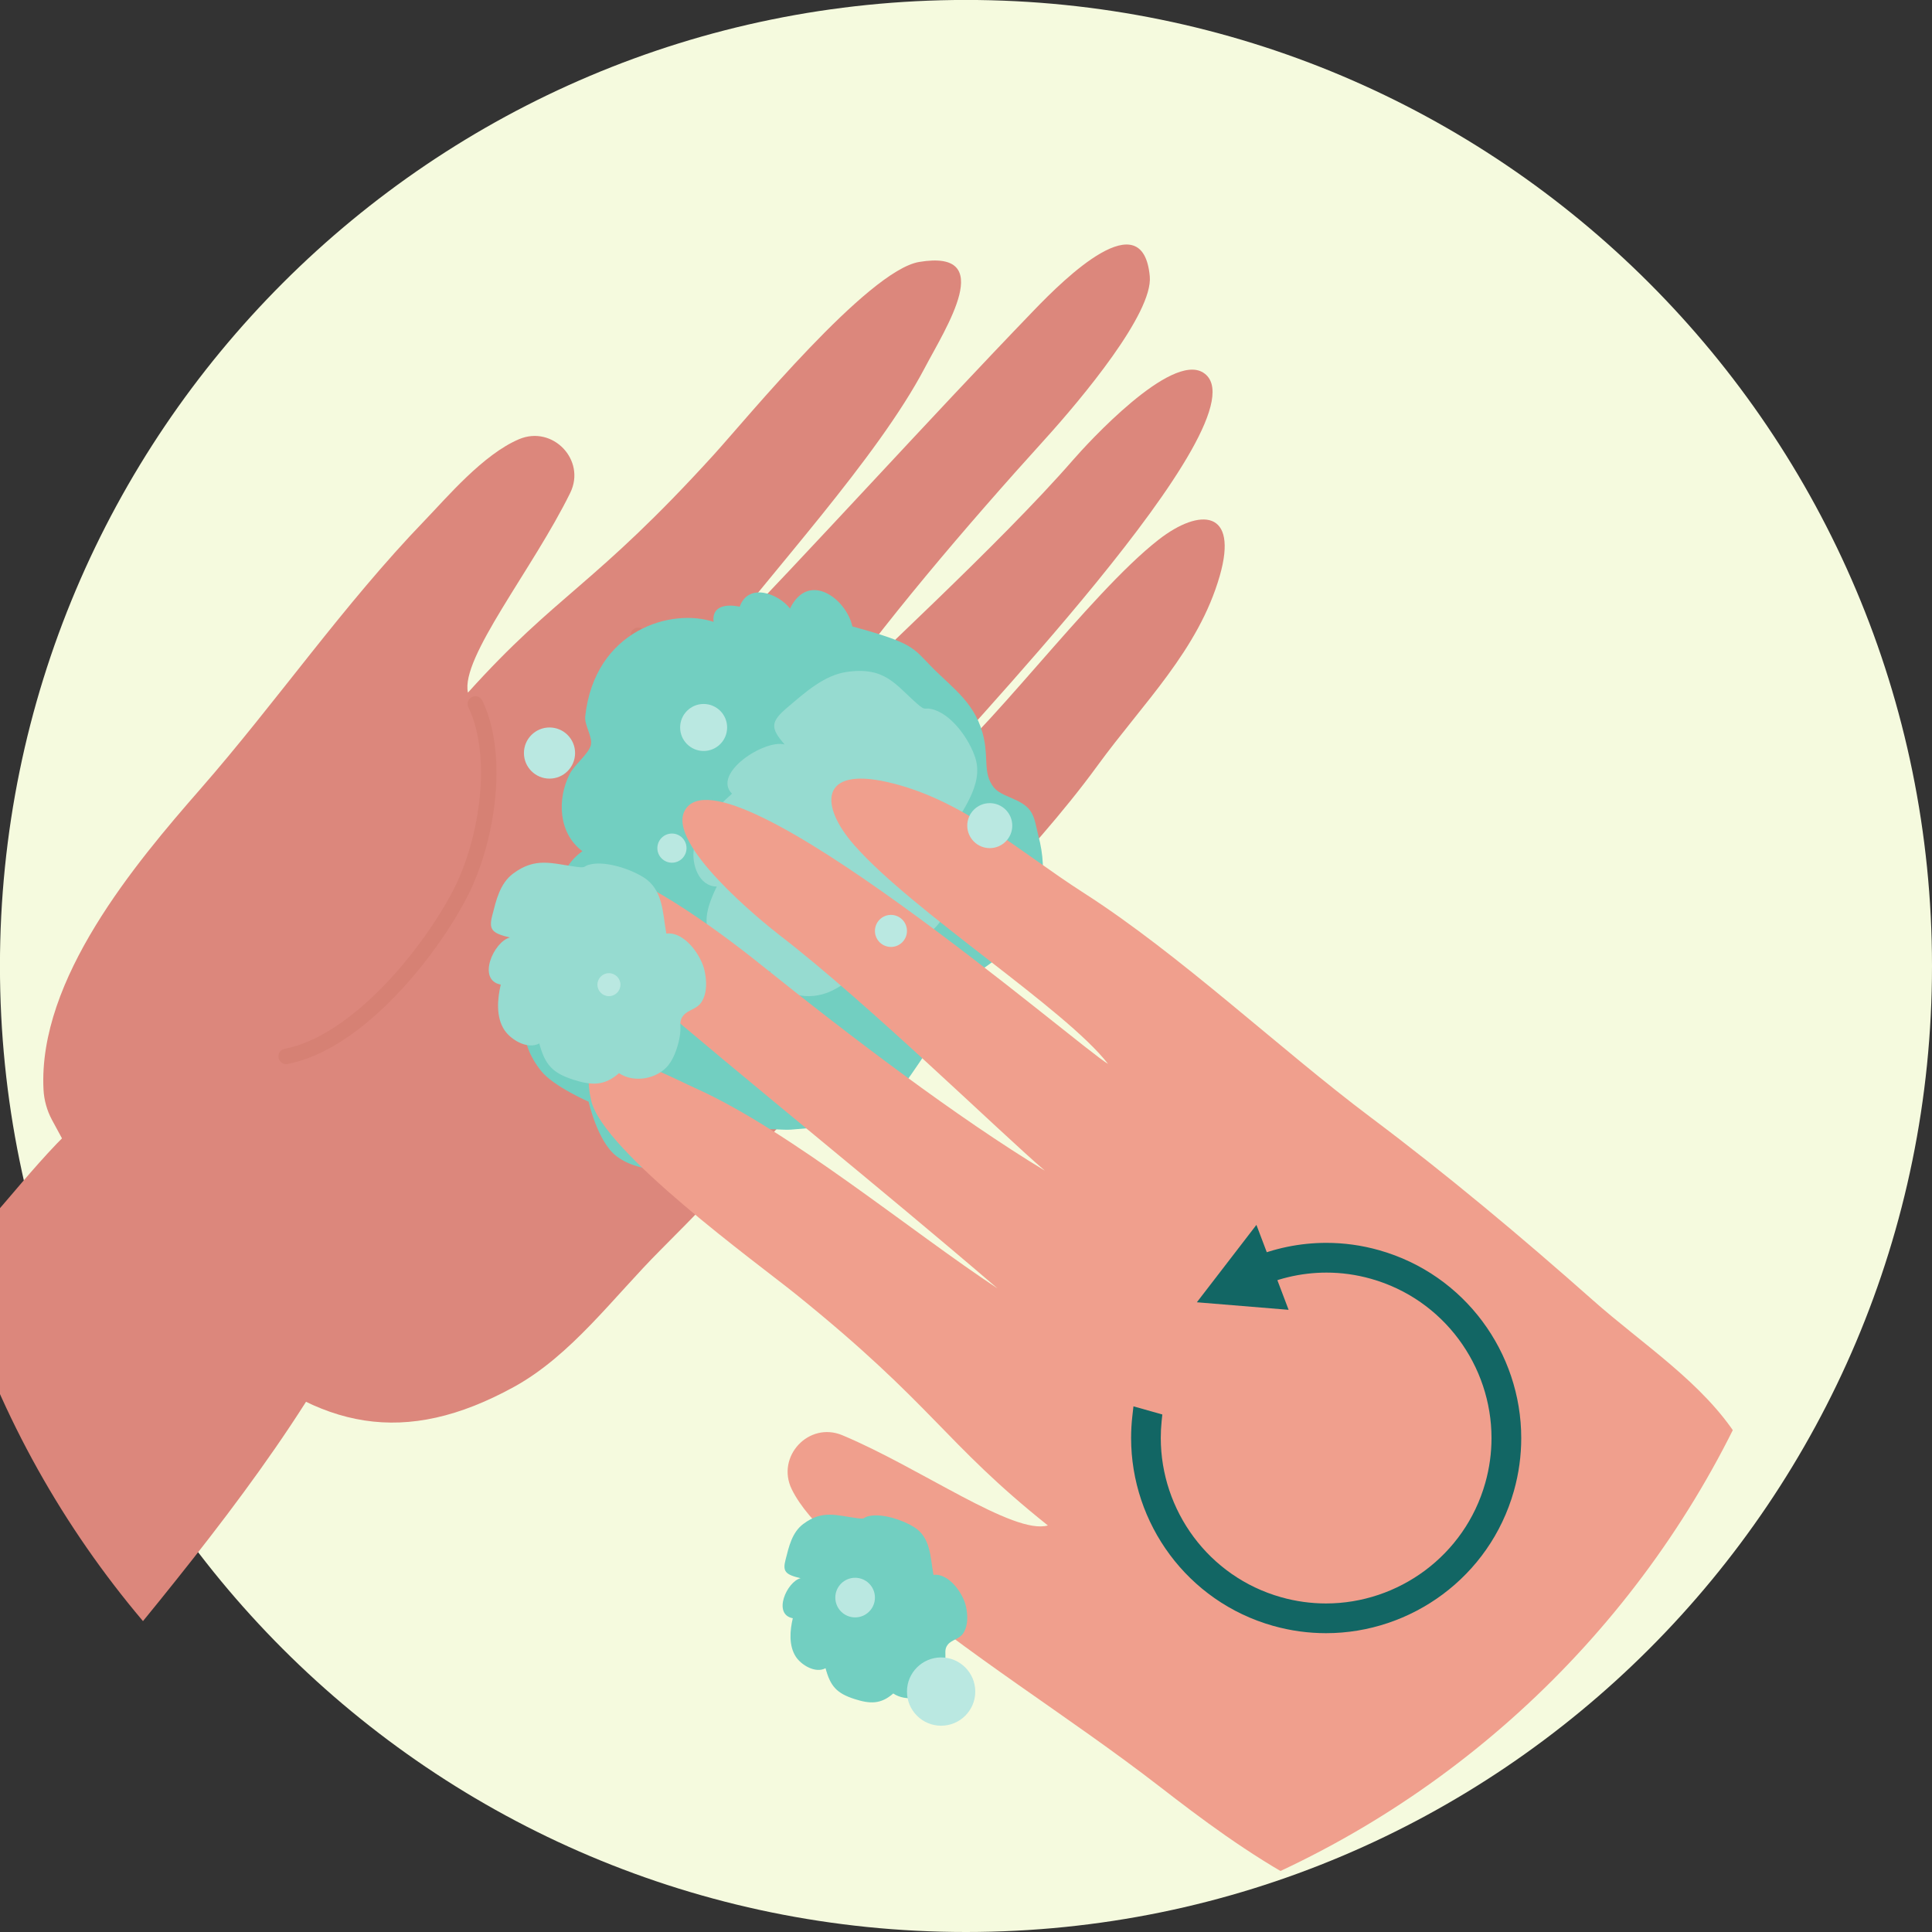 <?xml version="1.0" encoding="UTF-8" standalone="no"?>
<svg
   xmlns:dc="http://purl.org/dc/elements/1.1/"
   xmlns:cc="http://creativecommons.org/ns#"
   xmlns:rdf="http://www.w3.org/1999/02/22-rdf-syntax-ns#"
   xmlns:svg="http://www.w3.org/2000/svg"
   xmlns="http://www.w3.org/2000/svg"
   xmlns:sodipodi="http://sodipodi.sourceforge.net/DTD/sodipodi-0.dtd"
   xmlns:inkscape="http://www.inkscape.org/namespaces/inkscape"
   width="37.919mm"
   height="37.919mm"
   viewBox="0 0 37.919 37.919"
   version="1.1"
   id="svg4418"
   inkscape:version="1.0.1 (3bc2e813f5, 2020-09-07)"
   sodipodi:docname="6.svg">
  <rect x="0" y="0" width="37.919" height="37.919" fill="#333333" stroke="none"/>
  <defs
     id="defs4412">
    <clipPath
       id="clipPath496"
       clipPathUnits="userSpaceOnUse">
      <path
         id="path494"
         d="m 6972.22,2571.84 c 0,-296.82 -240.63,-537.44 -537.45,-537.44 -296.81,0 -537.43,240.62 -537.43,537.44 0,296.82 240.62,537.44 537.43,537.44 296.82,0 537.45,-240.62 537.45,-537.44" />
    </clipPath>
  </defs>
  <sodipodi:namedview
     id="base"
     pagecolor="#ffffff"
     bordercolor="#666666"
     borderopacity="1.0"
     inkscape:pageopacity="0.0"
     inkscape:pageshadow="2"
     inkscape:zoom="0.35"
     inkscape:cx="-1348.3413"
     inkscape:cy="-119.76991"
     inkscape:document-units="mm"
     inkscape:current-layer="layer1"
     inkscape:document-rotation="0"
     showgrid="false"
     inkscape:window-width="1267"
     inkscape:window-height="1041"
     inkscape:window-x="234"
     inkscape:window-y="0"
     inkscape:window-maximized="0" />
  <g
     inkscape:label="Layer 1"
     inkscape:groupmode="layer"
     id="layer1"
     transform="translate(-462.582,-179.856)">
    <path
       id="path474"
       style="fill:#f5fade;fill-opacity:1;fill-rule:nonzero;stroke:none;stroke-width:0.035"
       d="m 500.501,198.815 c 0,10.471 -8.489,18.96 -18.96,18.96 -10.471,0 -18.96,-8.489 -18.96,-18.96 0,-10.471 8.489,-18.96 18.96,-18.96 10.471,0 18.96,8.489 18.96,18.96" />
    <g
       clip-path="url(#clipPath496)"
       id="g492"
       transform="matrix(0.035,0,0,-0.035,254.537,289.544)">
      <path
         id="path498"
         style="fill:#dc877c;fill-opacity:1;fill-rule:nonzero;stroke:none"
         d="m 5973.24,2506.04 c -2.78,5.21 -4.4,11.02 -4.7,16.9 -3.14,61.98 51.67,127.02 87.85,168.41 43.35,49.59 80.23,103.41 126.18,151.02 12.25,12.71 32.6,36.84 52.68,45.31 18.85,7.94 37.66,-11.73 28.67,-30.09 -20.92,-42.67 -61.69,-92.58 -57.37,-112.04 50.33,55.86 70.73,59.58 137.91,133.46 18.15,19.94 86.27,103.2 115.12,108.04 43.9,7.36 15,-36.85 3.19,-59.31 -26.85,-51.07 -87.1,-115.47 -121.85,-161.89 61.33,63.37 121.96,130.73 183.16,194.23 17.29,17.94 60.98,60.92 64.82,18.89 1.88,-20.61 -38.15,-68.55 -58.88,-91.43 -43.54,-48.02 -92.42,-105.23 -124.72,-152.07 23.1,23.96 99.11,92.91 140.61,140.59 8.26,9.5 54.83,60.36 72.95,48.94 38.35,-24.18 -145.78,-213.02 -155.92,-228.5 32.33,22.09 91.73,104.37 131,134.88 23.19,18.01 44.79,16.6 34.21,-20.31 -11.95,-41.69 -42.84,-71.14 -68.67,-106.6 -37.92,-52.06 -94,-104.63 -135.18,-153.19 -34.88,-41.12 -71.86,-80.3 -109.95,-118.47 -26.29,-26.34 -49.86,-58.91 -81.92,-76.55 -61.42,-33.8 -108.85,-23.82 -160.64,22 -47.92,42.4 -69.03,72.67 -98.55,127.78" />
      <path
         id="path500"
         style="fill:#d68174;fill-opacity:1;fill-rule:nonzero;stroke:none"
         d="m 6206.79,2737.31 c 4.89,-10.19 7.1,-23.01 7.09,-36.53 0.02,-23.21 -6.48,-48.43 -15.37,-65.63 -8.34,-16.2 -22.56,-36.91 -39.49,-54.31 -16.91,-17.45 -36.6,-31.47 -55.25,-35.04 -2.35,-0.45 -3.89,-2.73 -3.43,-5.09 0.46,-2.35 2.73,-3.89 5.09,-3.43 21.55,4.25 42.18,19.41 59.82,37.51 17.62,18.13 32.18,39.33 40.98,56.39 9.59,18.68 16.3,44.79 16.33,69.6 -0.01,14.44 -2.29,28.46 -7.94,40.28 -1.04,2.16 -3.63,3.07 -5.79,2.04 -2.16,-1.04 -3.08,-3.63 -2.04,-5.79" />
      <path
         id="path502"
         style="fill:#d68174;fill-opacity:1;fill-rule:nonzero;stroke:none"
         d="m 6298.94,2774.7 c 5.89,-6.13 13.9,-10.41 21.92,-14.35 8.03,-3.9 16.13,-7.44 22.02,-11.32 15.96,-10.44 29.9,-22.92 44.57,-35.86 25.31,-22.3 50.09,-44.94 74.39,-68.36 1.73,-1.66 4.48,-1.61 6.14,0.12 1.66,1.72 1.61,4.47 -0.11,6.14 -24.42,23.51 -49.3,46.24 -74.68,68.62 -14.64,12.89 -28.88,25.69 -45.55,36.6 -6.85,4.48 -15.17,8.05 -22.97,11.86 -7.79,3.79 -15,7.85 -19.45,12.55 -1.66,1.73 -4.4,1.79 -6.14,0.14 -1.73,-1.66 -1.79,-4.4 -0.14,-6.14" />
      <path
         id="path504"
         style="fill:#dc877c;fill-opacity:1;fill-rule:nonzero;stroke:none"
         d="m 5781.22,2294.63 c 47.85,49.37 99.4,94.64 147.16,144.3 24.24,25.21 49.71,62.33 79.68,80.83 38.83,-32.97 70.48,-75.66 107.38,-111.23 7.67,-7.39 15.24,-14.92 23.11,-22.06 -38.25,-70.5 -92.84,-135.42 -143.49,-197.44 -7.65,-9.36 -19.59,-24.52 -29.68,-30.63 -8.15,-4.95 -8.92,-4.11 -19.36,-0.85 -27.45,8.55 -57.92,21.38 -80.25,39.8 -31.8,26.25 -60.76,56.26 -84.55,97.28" />
      <path
         id="path506"
         style="fill:#72cfc1;fill-opacity:1;fill-rule:nonzero;stroke:none"
         d="m 6422.13,2782.66 c -3.44,15.6 -24.59,31.32 -34.98,10.04 -6.45,8.4 -23.37,14.74 -28.2,1.02 -7.34,1.58 -15.73,0.59 -14.67,-8.5 -23.5,7.9 -66.57,-4.38 -71.97,-52.99 -0.55,-4.94 4.28,-11.51 3.15,-16.16 -1.17,-4.8 -9.18,-10.92 -11.82,-16.09 -7.12,-13.99 -6.52,-33.2 7.1,-43.36 -12.95,-9.12 -17.41,-26.64 -3.38,-36.76 -9.07,-13.64 -20.1,-20.7 -25.05,-37 -5.53,-18.25 -7.69,-33.14 5.21,-49.4 6.86,-8.66 26.69,-17.31 26.69,-17.31 0,0 4.98,-22.19 15.4,-30.37 15.73,-12.35 46.71,-9.03 63.41,-0.27 5.31,2.79 10.81,12.33 14.87,14.12 4.95,2.18 14.41,0.42 19.84,0.85 32.22,2.53 49.3,4.41 67.45,31.04 11.94,17.52 19.02,25.35 13.85,45.61 39.55,15.61 69.09,44.72 57.35,88.37 -1.18,4.39 -1.71,9.89 -4.46,13.76 -4.94,7 -16.23,7.64 -20.57,13.24 -5.82,7.52 -3.04,15.42 -5.37,26.89 -4.04,19.85 -17.17,28.17 -29.26,40.44 -10.75,10.91 -10.02,13.39 -44.59,22.83" />
      <path
         id="path508"
         style="fill:#96dbd0;fill-opacity:1;fill-rule:nonzero;stroke:none"
         d="m 6384.14,2716.46 c -11.24,3.06 -40.88,-16.16 -29.52,-27.61 -9.38,-8.22 -19.5,-19.43 -21.38,-30.94 -1.4,-8.6 2.79,-21.07 12.85,-21.1 -7.66,-15.79 -7.86,-23.82 0.66,-35.71 7.3,-10.2 14.31,-14.98 29.22,-11.7 3.34,-11.9 18.65,-17.29 32.19,-12.1 7.6,2.91 16.99,10.26 22.9,16.44 4.56,4.76 5.58,8.62 11.05,10.74 5.87,2.27 10.99,-0.72 17.52,2.52 8.05,3.98 13.95,12.18 17.92,19.54 5.76,10.69 9.02,32.62 -2.6,37.57 8.69,15.17 20.96,29.82 16.09,44.92 -3.27,10.1 -12.5,23.26 -22.68,26.77 -6.38,2.2 -4.4,-1.33 -9.94,3.53 -12.21,10.69 -17.96,20.89 -39.42,17.82 -12.74,-1.82 -23.5,-11.61 -33.32,-19.93 -9.48,-8.05 -9.66,-11.44 -1.54,-20.76" />
      <path
         id="path510"
         style="fill:#f09f8d;fill-opacity:1;fill-rule:nonzero;stroke:none"
         d="m 6784.69,2059.82 c -5.03,-3.08 -10.73,-5.04 -16.59,-5.7 -61.68,-6.81 -129.86,44.04 -173.32,77.71 -52.08,40.33 -108,73.95 -158.26,116.99 -13.39,11.48 -38.7,30.36 -48.35,49.91 -9.04,18.34 9.48,38.28 28.33,30.39 43.84,-18.35 96.09,-56.08 115.26,-50.6 -58.75,46.92 -63.67,67.06 -141.41,129.74 -20.98,16.93 -108.13,79.99 -114.68,108.5 -9.96,43.38 35.89,17.16 59.01,6.71 52.58,-23.78 120.44,-80.1 168.84,-112.03 -66.9,57.46 -137.74,113.98 -204.76,171.3 -18.94,16.2 -64.43,57.26 -22.71,63.59 20.46,3.1 70.7,-34.01 94.77,-53.35 50.53,-40.6 110.53,-86.01 159.2,-115.47 -25.28,21.63 -98.62,93.42 -148.69,132.01 -9.97,7.69 -63.5,51.16 -53.18,69.92 21.86,39.72 221.3,-132.88 237.35,-142.09 -23.96,30.97 -109.63,85.37 -142.41,122.77 -19.36,22.08 -19.23,43.73 18.24,35.36 42.32,-9.46 73.56,-38.55 110.5,-62.22 54.21,-34.77 110.02,-87.64 160.93,-125.86 43.12,-32.37 84.44,-66.97 124.79,-102.73 27.85,-24.68 61.77,-46.26 81.28,-77.22 37.38,-59.32 30.23,-107.24 -12.43,-161.67 -39.49,-50.35 -68.45,-73.21 -121.71,-105.96" />
      <path
         id="path512"
         style="fill:#96dbd0;fill-opacity:1;fill-rule:nonzero;stroke:none"
         d="m 6230.08,2608.22 c -9.06,-2.24 -18.67,-23.86 -5.13,-26.41 -1.91,-8.07 -2.76,-18.14 2.02,-25.43 3.58,-5.46 12.89,-11.14 19.59,-7.58 3.19,-11.82 7.27,-16.51 19.15,-20.33 10.2,-3.27 17.37,-3.52 25.54,3.67 8.46,-5.66 21.44,-3.31 27.71,4.51 3.52,4.38 5.9,11.95 6.59,17.62 0.53,4.36 -0.82,6.95 1.71,10.11 2.7,3.41 7.66,3.51 10.3,7.7 3.26,5.16 2.88,11.98 1.66,17.63 -1.78,8.21 -11.1,22 -21.42,20.71 -2.17,11.84 -1.72,24.64 -12.86,31.6 -7.46,4.65 -20.49,8.94 -29.08,7.34 -5.39,-1.01 -2.23,-2.33 -8.46,-1.51 -13.71,1.81 -22.87,5.64 -35.51,-3.78 -7.5,-5.59 -9.52,-15.06 -11.67,-23.34 -2.08,-8.02 -0.42,-10.04 9.86,-12.51" />
      <path
         id="path514"
         style="fill:#f09f8d;fill-opacity:1;fill-rule:nonzero;stroke:none"
         d="m 7007.13,1880.68 c -52.13,44.85 -100.37,93.62 -152.78,138.34 -26.61,22.71 -65.18,45.92 -85.41,74.75 30.6,40.72 71.33,74.84 104.65,113.79 6.92,8.08 13.99,16.1 20.65,24.38 72.64,-34 140.68,-84.65 205.6,-131.52 9.81,-7.08 25.65,-18.11 32.35,-27.8 5.42,-7.85 4.63,-8.66 2,-19.29 -6.91,-27.9 -17.91,-59.09 -34.98,-82.47 -24.32,-33.29 -52.55,-63.99 -92.08,-90.18" />
      <path
         id="path516"
         style="fill:#72cfc1;fill-opacity:1;fill-rule:nonzero;stroke:none"
         d="m 6393.08,2248.93 c -7.7,-1.91 -15.86,-20.28 -4.36,-22.44 -1.63,-6.85 -2.34,-15.41 1.72,-21.61 3.04,-4.63 10.96,-9.46 16.64,-6.42 2.71,-10.05 6.17,-14.04 16.27,-17.28 8.66,-2.78 14.75,-3 21.7,3.12 7.18,-4.81 18.2,-2.82 23.54,3.82 2.99,3.73 5.01,10.16 5.6,14.98 0.45,3.7 -0.7,5.9 1.44,8.59 2.3,2.89 6.52,2.98 8.76,6.53 2.77,4.39 2.45,10.19 1.41,14.99 -1.51,6.97 -9.43,18.68 -18.19,17.59 -1.86,10.05 -1.47,20.93 -10.93,26.84 -6.34,3.95 -17.41,7.6 -24.71,6.24 -4.58,-0.86 -1.89,-1.99 -7.18,-1.28 -11.65,1.53 -19.44,4.78 -30.17,-3.22 -6.37,-4.74 -8.09,-12.79 -9.91,-19.83 -1.77,-6.81 -0.36,-8.51 8.37,-10.62" />
      <path
         id="path518"
         style="fill:#bae8e1;fill-opacity:1;fill-rule:nonzero;stroke:none"
         d="m 6351.89,2726 c 0,-7.28 -5.89,-13.18 -13.18,-13.18 -7.27,0 -13.17,5.9 -13.17,13.18 0,7.28 5.9,13.18 13.17,13.18 7.29,0 13.18,-5.9 13.18,-13.18" />
      <path
         id="path520"
         style="fill:#bae8e1;fill-opacity:1;fill-rule:nonzero;stroke:none"
         d="m 6266.63,2711.66 c 0,-7.92 -6.42,-14.34 -14.34,-14.34 -7.91,0 -14.34,6.42 -14.34,14.34 0,7.92 6.43,14.34 14.34,14.34 7.92,0 14.34,-6.42 14.34,-14.34" />
      <path
         id="path522"
         style="fill:#bae8e1;fill-opacity:1;fill-rule:nonzero;stroke:none"
         d="m 6329.12,2658.34 c 0,-4.51 -3.66,-8.17 -8.17,-8.17 -4.52,0 -8.18,3.66 -8.18,8.17 0,4.52 3.66,8.18 8.18,8.18 4.51,0 8.17,-3.66 8.17,-8.18" />
      <path
         id="path524"
         style="fill:#bae8e1;fill-opacity:1;fill-rule:nonzero;stroke:none"
         d="m 6292.06,2581.77 c 0,-3.56 -2.89,-6.44 -6.45,-6.44 -3.56,0 -6.45,2.88 -6.45,6.44 0,3.57 2.89,6.45 6.45,6.45 3.56,0 6.45,-2.88 6.45,-6.45" />
      <path
         id="path526"
         style="fill:#bae8e1;fill-opacity:1;fill-rule:nonzero;stroke:none"
         d="m 6452.74,2611.91 c 0,-4.96 -4.02,-8.98 -8.98,-8.98 -4.96,0 -8.98,4.02 -8.98,8.98 0,4.96 4.02,8.99 8.98,8.99 4.96,0 8.98,-4.03 8.98,-8.99" />
      <path
         id="path528"
         style="fill:#bae8e1;fill-opacity:1;fill-rule:nonzero;stroke:none"
         d="m 6511.79,2670.96 c 0,-6.97 -5.66,-12.62 -12.62,-12.62 -6.97,0 -12.62,5.65 -12.62,12.62 0,6.96 5.65,12.61 12.62,12.61 6.96,0 12.62,-5.65 12.62,-12.61" />
      <path
         id="path530"
         style="fill:#bae8e1;fill-opacity:1;fill-rule:nonzero;stroke:none"
         d="m 6434.78,2238.07 c 0,-6.14 -4.98,-11.11 -11.11,-11.11 -6.14,0 -11.11,4.97 -11.11,11.11 0,6.14 4.97,11.11 11.11,11.11 6.13,0 11.11,-4.97 11.11,-11.11" />
      <path
         id="path532"
         style="fill:#bae8e1;fill-opacity:1;fill-rule:nonzero;stroke:none"
         d="m 6491.04,2185.36 c 0,-10.57 -8.58,-19.14 -19.16,-19.14 -10.56,0 -19.14,8.57 -19.14,19.14 0,10.58 8.58,19.15 19.14,19.15 10.58,0 19.16,-8.57 19.16,-19.15" />
      <path
         id="path534"
         style="fill:#126664;fill-opacity:1;fill-rule:nonzero;stroke:none"
         d="m 6644.2,2414.45 c 20.98,10.52 45.71,13.67 70.02,6.8 51.66,-14.6 81.82,-68.5 67.23,-120.16 -14.6,-51.67 -68.5,-81.82 -120.16,-67.22 -46.12,13.02 -75.01,57.38 -70.31,103.51 l -7.28,2.05 c -5.75,-50.13 25.44,-98.62 75.55,-112.77 55.63,-15.72 113.68,16.76 129.4,72.39 15.72,55.64 -16.77,113.68 -72.4,129.41 -23.86,6.74 -48.13,4.56 -69.35,-4.46 l -2.7,-9.55" />
      <path
         id="path536"
         style="fill:#126664;fill-opacity:1;fill-rule:nonzero;stroke:none"
         d="m 6644.2,2414.45 2.06,-4.1 c 12.8,6.42 27.07,9.96 41.73,9.96 8.26,0 16.64,-1.12 24.98,-3.48 40.82,-11.52 67.56,-48.85 67.56,-89.31 0,-8.32 -1.13,-16.77 -3.5,-25.18 -11.53,-40.82 -48.85,-67.56 -89.3,-67.56 -8.33,0 -16.79,1.13 -25.19,3.5 -40.81,11.52 -67.47,48.82 -67.47,89.29 0,3.1 0.15,6.22 0.47,9.34 l 0.4,3.84 -16.19,4.57 -0.61,-5.36 c -0.48,-4.16 -0.71,-8.3 -0.71,-12.42 0,-47.73 31.41,-91.68 79.57,-105.3 9.9,-2.8 19.89,-4.13 29.72,-4.13 47.76,0 91.72,31.53 105.35,79.69 2.8,9.9 4.13,19.89 4.13,29.71 0,47.77 -31.53,91.74 -79.7,105.36 -9.86,2.79 -19.81,4.12 -29.59,4.12 -14.91,0 -29.44,-3.08 -42.8,-8.76 l -2.02,-0.86 -6.15,-21.69 9.32,4.67 -2.06,4.1 4.42,-1.25 2.7,9.55 -4.42,1.25 1.8,-4.22 c 12.25,5.21 25.57,8.03 39.21,8.03 8.95,0 18.05,-1.22 27.09,-3.77 44.12,-12.46 73.02,-52.8 73.02,-96.53 0,-8.99 -1.22,-18.13 -3.79,-27.21 -12.45,-44.11 -52.79,-73.01 -96.51,-73.01 -9,0 -18.14,1.22 -27.22,3.79 -44.1,12.44 -72.89,52.74 -72.89,96.46 0,3.77 0.21,7.56 0.65,11.37 l -4.56,0.52 -1.24,-4.41 7.27,-2.06 1.25,4.42 -4.57,0.47 c -0.35,-3.44 -0.52,-6.87 -0.52,-10.28 -0.01,-44.48 29.28,-85.43 74.15,-98.12 9.22,-2.61 18.53,-3.85 27.69,-3.85 44.49,0 85.44,29.37 98.13,74.25 2.61,9.22 3.85,18.52 3.85,27.67 0,44.49 -29.37,85.45 -74.24,98.15 -9.17,2.59 -18.39,3.82 -27.48,3.82 -16.14,0 -31.81,-3.89 -45.85,-10.93 l 2.06,-4.11 4.42,-1.25 -4.42,1.25" />
      <path
         id="path538"
         style="fill:#126664;fill-opacity:1;fill-rule:nonzero;stroke:none"
         d="m 6648.7,2447.07 18.05,-47.63 -51.45,4.23 z" />
    </g>
  </g>
</svg>
